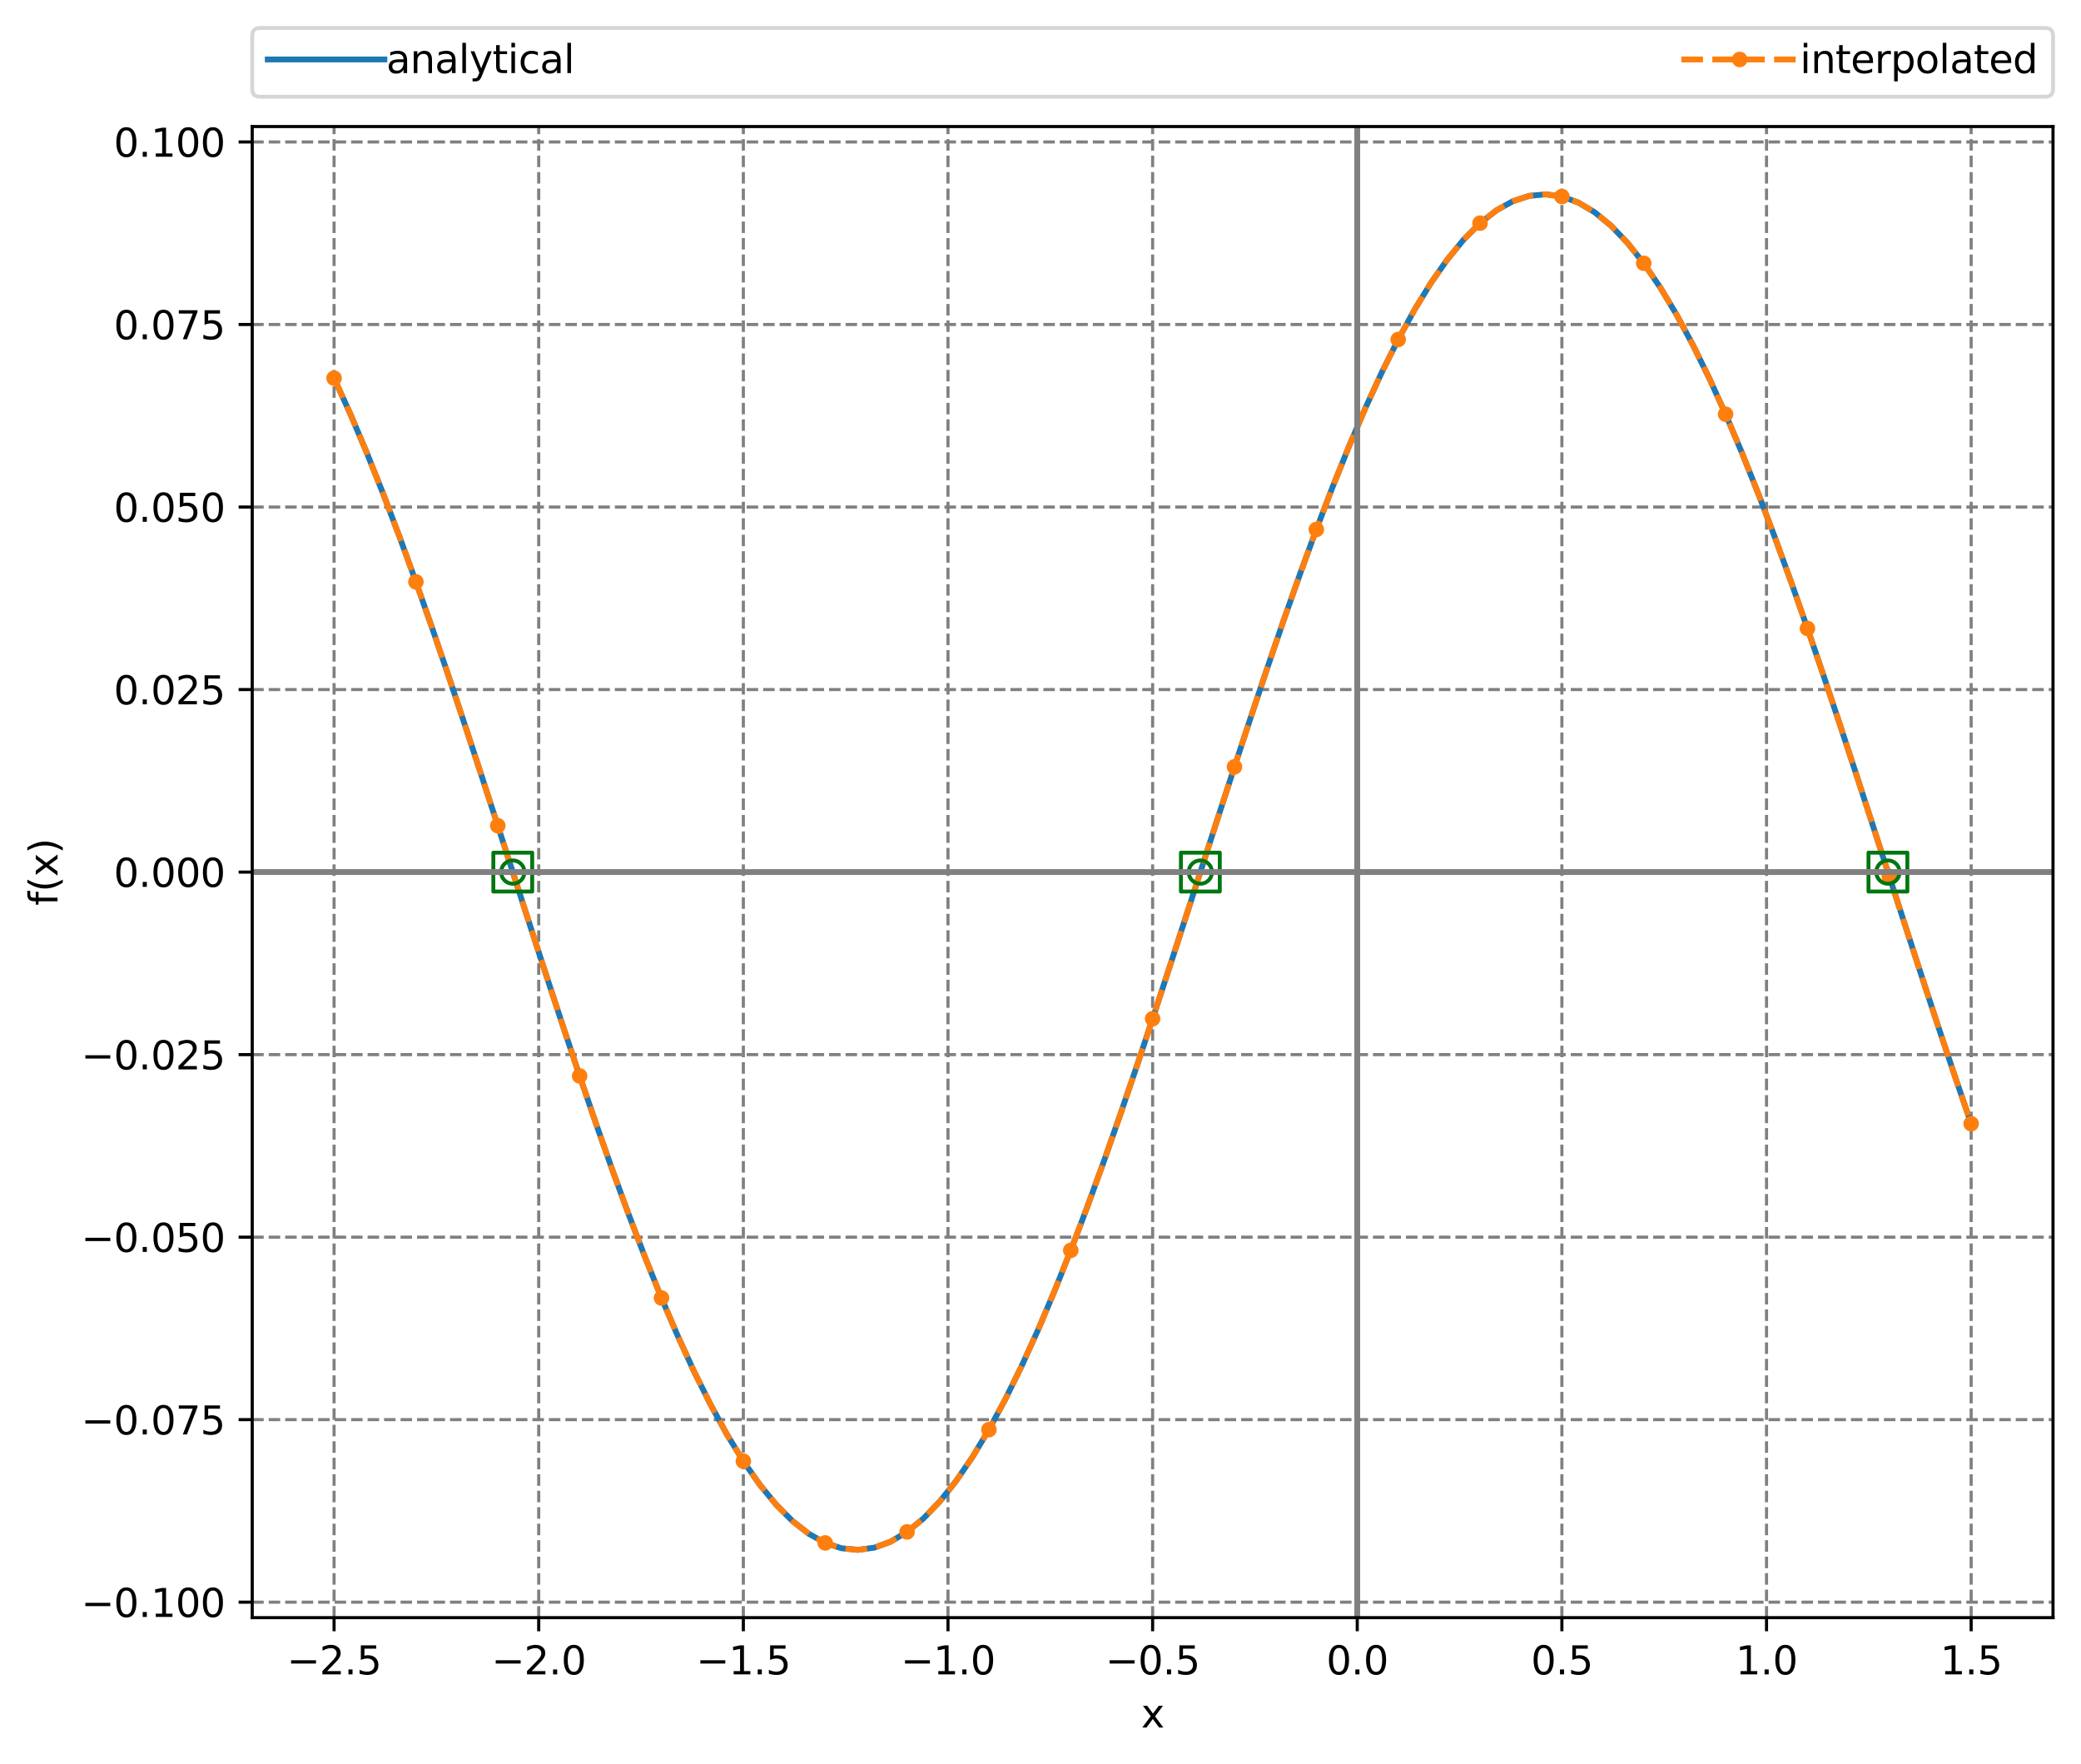 <?xml version="1.0" encoding="utf-8" standalone="no"?>
<!DOCTYPE svg PUBLIC "-//W3C//DTD SVG 1.1//EN"
  "http://www.w3.org/Graphics/SVG/1.1/DTD/svg11.dtd">
<svg xmlns:xlink="http://www.w3.org/1999/xlink" width="535.349pt" height="453.667pt" viewBox="0 0 535.349 453.667" xmlns="http://www.w3.org/2000/svg" version="1.1">
 <defs>
  <style type="text/css">*{stroke-linejoin: round; stroke-linecap: butt}</style>
 </defs>
 <g id="figure_1">
  <g id="patch_1">
   <path d="M 0 453.667 
L 535.349 453.667 
L 535.349 0 
L 0 0 
z
" style="fill: #ffffff"/>
  </g>
  <g id="axes_1">
   <g id="patch_2">
    <path d="M 64.886 416.111 
L 528.149 416.111 
L 528.149 32.549 
L 64.886 32.549 
z
" style="fill: #ffffff"/>
   </g>
   <g id="matplotlib.axis_1">
    <g id="xtick_1">
     <g id="line2d_1">
      <path d="M 85.943 416.111 
L 85.943 32.549 
" clip-path="url(#pebb6f5da55)" style="fill: none; stroke-dasharray: 2.96,1.28; stroke-dashoffset: 0; stroke: #808080; stroke-width: 0.8"/>
     </g>
     <g id="line2d_2">
      <defs>
       <path id="m6d2a21afa0" d="M 0 0 
L 0 3.5 
" style="stroke: #000000; stroke-width: 0.8"/>
      </defs>
      <g>
       <use xlink:href="#m6d2a21afa0" x="85.943" y="416.111" style="stroke: #000000; stroke-width: 0.8"/>
      </g>
     </g>
     <g id="text_1">
      <!-- −2.5 -->
      <g transform="translate(73.802 430.709) scale(0.1 -0.1)">
       <defs>
        <path id="DejaVuSans-2212" d="M 678 2272 
L 4684 2272 
L 4684 1741 
L 678 1741 
L 678 2272 
z
" transform="scale(0.016)"/>
        <path id="DejaVuSans-32" d="M 1228 531 
L 3431 531 
L 3431 0 
L 469 0 
L 469 531 
Q 828 903 1448 1529 
Q 2069 2156 2228 2338 
Q 2531 2678 2651 2914 
Q 2772 3150 2772 3378 
Q 2772 3750 2511 3984 
Q 2250 4219 1831 4219 
Q 1534 4219 1204 4116 
Q 875 4013 500 3803 
L 500 4441 
Q 881 4594 1212 4672 
Q 1544 4750 1819 4750 
Q 2544 4750 2975 4387 
Q 3406 4025 3406 3419 
Q 3406 3131 3298 2873 
Q 3191 2616 2906 2266 
Q 2828 2175 2409 1742 
Q 1991 1309 1228 531 
z
" transform="scale(0.016)"/>
        <path id="DejaVuSans-2e" d="M 684 794 
L 1344 794 
L 1344 0 
L 684 0 
L 684 794 
z
" transform="scale(0.016)"/>
        <path id="DejaVuSans-35" d="M 691 4666 
L 3169 4666 
L 3169 4134 
L 1269 4134 
L 1269 2991 
Q 1406 3038 1543 3061 
Q 1681 3084 1819 3084 
Q 2600 3084 3056 2656 
Q 3513 2228 3513 1497 
Q 3513 744 3044 326 
Q 2575 -91 1722 -91 
Q 1428 -91 1123 -41 
Q 819 9 494 109 
L 494 744 
Q 775 591 1075 516 
Q 1375 441 1709 441 
Q 2250 441 2565 725 
Q 2881 1009 2881 1497 
Q 2881 1984 2565 2268 
Q 2250 2553 1709 2553 
Q 1456 2553 1204 2497 
Q 953 2441 691 2322 
L 691 4666 
z
" transform="scale(0.016)"/>
       </defs>
       <use xlink:href="#DejaVuSans-2212"/>
       <use xlink:href="#DejaVuSans-32" x="83.789"/>
       <use xlink:href="#DejaVuSans-2e" x="147.412"/>
       <use xlink:href="#DejaVuSans-35" x="179.199"/>
      </g>
     </g>
    </g>
    <g id="xtick_2">
     <g id="line2d_3">
      <path d="M 138.587 416.111 
L 138.587 32.549 
" clip-path="url(#pebb6f5da55)" style="fill: none; stroke-dasharray: 2.96,1.28; stroke-dashoffset: 0; stroke: #808080; stroke-width: 0.8"/>
     </g>
     <g id="line2d_4">
      <g>
       <use xlink:href="#m6d2a21afa0" x="138.587" y="416.111" style="stroke: #000000; stroke-width: 0.8"/>
      </g>
     </g>
     <g id="text_2">
      <!-- −2.0 -->
      <g transform="translate(126.445 430.709) scale(0.1 -0.1)">
       <defs>
        <path id="DejaVuSans-30" d="M 2034 4250 
Q 1547 4250 1301 3770 
Q 1056 3291 1056 2328 
Q 1056 1369 1301 889 
Q 1547 409 2034 409 
Q 2525 409 2770 889 
Q 3016 1369 3016 2328 
Q 3016 3291 2770 3770 
Q 2525 4250 2034 4250 
z
M 2034 4750 
Q 2819 4750 3233 4129 
Q 3647 3509 3647 2328 
Q 3647 1150 3233 529 
Q 2819 -91 2034 -91 
Q 1250 -91 836 529 
Q 422 1150 422 2328 
Q 422 3509 836 4129 
Q 1250 4750 2034 4750 
z
" transform="scale(0.016)"/>
       </defs>
       <use xlink:href="#DejaVuSans-2212"/>
       <use xlink:href="#DejaVuSans-32" x="83.789"/>
       <use xlink:href="#DejaVuSans-2e" x="147.412"/>
       <use xlink:href="#DejaVuSans-30" x="179.199"/>
      </g>
     </g>
    </g>
    <g id="xtick_3">
     <g id="line2d_5">
      <path d="M 191.23 416.111 
L 191.23 32.549 
" clip-path="url(#pebb6f5da55)" style="fill: none; stroke-dasharray: 2.96,1.28; stroke-dashoffset: 0; stroke: #808080; stroke-width: 0.8"/>
     </g>
     <g id="line2d_6">
      <g>
       <use xlink:href="#m6d2a21afa0" x="191.23" y="416.111" style="stroke: #000000; stroke-width: 0.8"/>
      </g>
     </g>
     <g id="text_3">
      <!-- −1.5 -->
      <g transform="translate(179.089 430.709) scale(0.1 -0.1)">
       <defs>
        <path id="DejaVuSans-31" d="M 794 531 
L 1825 531 
L 1825 4091 
L 703 3866 
L 703 4441 
L 1819 4666 
L 2450 4666 
L 2450 531 
L 3481 531 
L 3481 0 
L 794 0 
L 794 531 
z
" transform="scale(0.016)"/>
       </defs>
       <use xlink:href="#DejaVuSans-2212"/>
       <use xlink:href="#DejaVuSans-31" x="83.789"/>
       <use xlink:href="#DejaVuSans-2e" x="147.412"/>
       <use xlink:href="#DejaVuSans-35" x="179.199"/>
      </g>
     </g>
    </g>
    <g id="xtick_4">
     <g id="line2d_7">
      <path d="M 243.874 416.111 
L 243.874 32.549 
" clip-path="url(#pebb6f5da55)" style="fill: none; stroke-dasharray: 2.96,1.28; stroke-dashoffset: 0; stroke: #808080; stroke-width: 0.8"/>
     </g>
     <g id="line2d_8">
      <g>
       <use xlink:href="#m6d2a21afa0" x="243.874" y="416.111" style="stroke: #000000; stroke-width: 0.8"/>
      </g>
     </g>
     <g id="text_4">
      <!-- −1.0 -->
      <g transform="translate(231.732 430.709) scale(0.1 -0.1)">
       <use xlink:href="#DejaVuSans-2212"/>
       <use xlink:href="#DejaVuSans-31" x="83.789"/>
       <use xlink:href="#DejaVuSans-2e" x="147.412"/>
       <use xlink:href="#DejaVuSans-30" x="179.199"/>
      </g>
     </g>
    </g>
    <g id="xtick_5">
     <g id="line2d_9">
      <path d="M 296.517 416.111 
L 296.517 32.549 
" clip-path="url(#pebb6f5da55)" style="fill: none; stroke-dasharray: 2.96,1.28; stroke-dashoffset: 0; stroke: #808080; stroke-width: 0.8"/>
     </g>
     <g id="line2d_10">
      <g>
       <use xlink:href="#m6d2a21afa0" x="296.517" y="416.111" style="stroke: #000000; stroke-width: 0.8"/>
      </g>
     </g>
     <g id="text_5">
      <!-- −0.5 -->
      <g transform="translate(284.376 430.709) scale(0.1 -0.1)">
       <use xlink:href="#DejaVuSans-2212"/>
       <use xlink:href="#DejaVuSans-30" x="83.789"/>
       <use xlink:href="#DejaVuSans-2e" x="147.412"/>
       <use xlink:href="#DejaVuSans-35" x="179.199"/>
      </g>
     </g>
    </g>
    <g id="xtick_6">
     <g id="line2d_11">
      <path d="M 349.161 416.111 
L 349.161 32.549 
" clip-path="url(#pebb6f5da55)" style="fill: none; stroke-dasharray: 2.96,1.28; stroke-dashoffset: 0; stroke: #808080; stroke-width: 0.8"/>
     </g>
     <g id="line2d_12">
      <g>
       <use xlink:href="#m6d2a21afa0" x="349.161" y="416.111" style="stroke: #000000; stroke-width: 0.8"/>
      </g>
     </g>
     <g id="text_6">
      <!-- 0.0 -->
      <g transform="translate(341.209 430.709) scale(0.1 -0.1)">
       <use xlink:href="#DejaVuSans-30"/>
       <use xlink:href="#DejaVuSans-2e" x="63.623"/>
       <use xlink:href="#DejaVuSans-30" x="95.41"/>
      </g>
     </g>
    </g>
    <g id="xtick_7">
     <g id="line2d_13">
      <path d="M 401.804 416.111 
L 401.804 32.549 
" clip-path="url(#pebb6f5da55)" style="fill: none; stroke-dasharray: 2.96,1.28; stroke-dashoffset: 0; stroke: #808080; stroke-width: 0.8"/>
     </g>
     <g id="line2d_14">
      <g>
       <use xlink:href="#m6d2a21afa0" x="401.804" y="416.111" style="stroke: #000000; stroke-width: 0.8"/>
      </g>
     </g>
     <g id="text_7">
      <!-- 0.5 -->
      <g transform="translate(393.853 430.709) scale(0.1 -0.1)">
       <use xlink:href="#DejaVuSans-30"/>
       <use xlink:href="#DejaVuSans-2e" x="63.623"/>
       <use xlink:href="#DejaVuSans-35" x="95.41"/>
      </g>
     </g>
    </g>
    <g id="xtick_8">
     <g id="line2d_15">
      <path d="M 454.448 416.111 
L 454.448 32.549 
" clip-path="url(#pebb6f5da55)" style="fill: none; stroke-dasharray: 2.96,1.28; stroke-dashoffset: 0; stroke: #808080; stroke-width: 0.8"/>
     </g>
     <g id="line2d_16">
      <g>
       <use xlink:href="#m6d2a21afa0" x="454.448" y="416.111" style="stroke: #000000; stroke-width: 0.8"/>
      </g>
     </g>
     <g id="text_8">
      <!-- 1.0 -->
      <g transform="translate(446.496 430.709) scale(0.1 -0.1)">
       <use xlink:href="#DejaVuSans-31"/>
       <use xlink:href="#DejaVuSans-2e" x="63.623"/>
       <use xlink:href="#DejaVuSans-30" x="95.41"/>
      </g>
     </g>
    </g>
    <g id="xtick_9">
     <g id="line2d_17">
      <path d="M 507.091 416.111 
L 507.091 32.549 
" clip-path="url(#pebb6f5da55)" style="fill: none; stroke-dasharray: 2.96,1.28; stroke-dashoffset: 0; stroke: #808080; stroke-width: 0.8"/>
     </g>
     <g id="line2d_18">
      <g>
       <use xlink:href="#m6d2a21afa0" x="507.091" y="416.111" style="stroke: #000000; stroke-width: 0.8"/>
      </g>
     </g>
     <g id="text_9">
      <!-- 1.5 -->
      <g transform="translate(499.14 430.709) scale(0.1 -0.1)">
       <use xlink:href="#DejaVuSans-31"/>
       <use xlink:href="#DejaVuSans-2e" x="63.623"/>
       <use xlink:href="#DejaVuSans-35" x="95.41"/>
      </g>
     </g>
    </g>
    <g id="text_10">
     <!-- x -->
     <g transform="translate(293.558 444.388) scale(0.1 -0.1)">
      <defs>
       <path id="DejaVuSans-78" d="M 3513 3500 
L 2247 1797 
L 3578 0 
L 2900 0 
L 1881 1375 
L 863 0 
L 184 0 
L 1544 1831 
L 300 3500 
L 978 3500 
L 1906 2253 
L 2834 3500 
L 3513 3500 
z
" transform="scale(0.016)"/>
      </defs>
      <use xlink:href="#DejaVuSans-78"/>
     </g>
    </g>
   </g>
   <g id="matplotlib.axis_2">
    <g id="ytick_1">
     <g id="line2d_19">
      <path d="M 64.886 412.138 
L 528.149 412.138 
" clip-path="url(#pebb6f5da55)" style="fill: none; stroke-dasharray: 2.96,1.28; stroke-dashoffset: 0; stroke: #808080; stroke-width: 0.8"/>
     </g>
     <g id="line2d_20">
      <defs>
       <path id="mdccb0e5dd5" d="M 0 0 
L -3.5 0 
" style="stroke: #000000; stroke-width: 0.8"/>
      </defs>
      <g>
       <use xlink:href="#mdccb0e5dd5" x="64.886" y="412.138" style="stroke: #000000; stroke-width: 0.8"/>
      </g>
     </g>
     <g id="text_11">
      <!-- −0.100 -->
      <g transform="translate(20.878 415.937) scale(0.1 -0.1)">
       <use xlink:href="#DejaVuSans-2212"/>
       <use xlink:href="#DejaVuSans-30" x="83.789"/>
       <use xlink:href="#DejaVuSans-2e" x="147.412"/>
       <use xlink:href="#DejaVuSans-31" x="179.199"/>
       <use xlink:href="#DejaVuSans-30" x="242.822"/>
       <use xlink:href="#DejaVuSans-30" x="306.445"/>
      </g>
     </g>
    </g>
    <g id="ytick_2">
     <g id="line2d_21">
      <path d="M 64.886 365.186 
L 528.149 365.186 
" clip-path="url(#pebb6f5da55)" style="fill: none; stroke-dasharray: 2.96,1.28; stroke-dashoffset: 0; stroke: #808080; stroke-width: 0.8"/>
     </g>
     <g id="line2d_22">
      <g>
       <use xlink:href="#mdccb0e5dd5" x="64.886" y="365.186" style="stroke: #000000; stroke-width: 0.8"/>
      </g>
     </g>
     <g id="text_12">
      <!-- −0.075 -->
      <g transform="translate(20.878 368.985) scale(0.1 -0.1)">
       <defs>
        <path id="DejaVuSans-37" d="M 525 4666 
L 3525 4666 
L 3525 4397 
L 1831 0 
L 1172 0 
L 2766 4134 
L 525 4134 
L 525 4666 
z
" transform="scale(0.016)"/>
       </defs>
       <use xlink:href="#DejaVuSans-2212"/>
       <use xlink:href="#DejaVuSans-30" x="83.789"/>
       <use xlink:href="#DejaVuSans-2e" x="147.412"/>
       <use xlink:href="#DejaVuSans-30" x="179.199"/>
       <use xlink:href="#DejaVuSans-37" x="242.822"/>
       <use xlink:href="#DejaVuSans-35" x="306.445"/>
      </g>
     </g>
    </g>
    <g id="ytick_3">
     <g id="line2d_23">
      <path d="M 64.886 318.234 
L 528.149 318.234 
" clip-path="url(#pebb6f5da55)" style="fill: none; stroke-dasharray: 2.96,1.28; stroke-dashoffset: 0; stroke: #808080; stroke-width: 0.8"/>
     </g>
     <g id="line2d_24">
      <g>
       <use xlink:href="#mdccb0e5dd5" x="64.886" y="318.234" style="stroke: #000000; stroke-width: 0.8"/>
      </g>
     </g>
     <g id="text_13">
      <!-- −0.050 -->
      <g transform="translate(20.878 322.033) scale(0.1 -0.1)">
       <use xlink:href="#DejaVuSans-2212"/>
       <use xlink:href="#DejaVuSans-30" x="83.789"/>
       <use xlink:href="#DejaVuSans-2e" x="147.412"/>
       <use xlink:href="#DejaVuSans-30" x="179.199"/>
       <use xlink:href="#DejaVuSans-35" x="242.822"/>
       <use xlink:href="#DejaVuSans-30" x="306.445"/>
      </g>
     </g>
    </g>
    <g id="ytick_4">
     <g id="line2d_25">
      <path d="M 64.886 271.282 
L 528.149 271.282 
" clip-path="url(#pebb6f5da55)" style="fill: none; stroke-dasharray: 2.96,1.28; stroke-dashoffset: 0; stroke: #808080; stroke-width: 0.8"/>
     </g>
     <g id="line2d_26">
      <g>
       <use xlink:href="#mdccb0e5dd5" x="64.886" y="271.282" style="stroke: #000000; stroke-width: 0.8"/>
      </g>
     </g>
     <g id="text_14">
      <!-- −0.025 -->
      <g transform="translate(20.878 275.081) scale(0.1 -0.1)">
       <use xlink:href="#DejaVuSans-2212"/>
       <use xlink:href="#DejaVuSans-30" x="83.789"/>
       <use xlink:href="#DejaVuSans-2e" x="147.412"/>
       <use xlink:href="#DejaVuSans-30" x="179.199"/>
       <use xlink:href="#DejaVuSans-32" x="242.822"/>
       <use xlink:href="#DejaVuSans-35" x="306.445"/>
      </g>
     </g>
    </g>
    <g id="ytick_5">
     <g id="line2d_27">
      <path d="M 64.886 224.33 
L 528.149 224.33 
" clip-path="url(#pebb6f5da55)" style="fill: none; stroke-dasharray: 2.96,1.28; stroke-dashoffset: 0; stroke: #808080; stroke-width: 0.8"/>
     </g>
     <g id="line2d_28">
      <g>
       <use xlink:href="#mdccb0e5dd5" x="64.886" y="224.33" style="stroke: #000000; stroke-width: 0.8"/>
      </g>
     </g>
     <g id="text_15">
      <!-- 0.000 -->
      <g transform="translate(29.258 228.129) scale(0.1 -0.1)">
       <use xlink:href="#DejaVuSans-30"/>
       <use xlink:href="#DejaVuSans-2e" x="63.623"/>
       <use xlink:href="#DejaVuSans-30" x="95.41"/>
       <use xlink:href="#DejaVuSans-30" x="159.033"/>
       <use xlink:href="#DejaVuSans-30" x="222.656"/>
      </g>
     </g>
    </g>
    <g id="ytick_6">
     <g id="line2d_29">
      <path d="M 64.886 177.378 
L 528.149 177.378 
" clip-path="url(#pebb6f5da55)" style="fill: none; stroke-dasharray: 2.96,1.28; stroke-dashoffset: 0; stroke: #808080; stroke-width: 0.8"/>
     </g>
     <g id="line2d_30">
      <g>
       <use xlink:href="#mdccb0e5dd5" x="64.886" y="177.378" style="stroke: #000000; stroke-width: 0.8"/>
      </g>
     </g>
     <g id="text_16">
      <!-- 0.025 -->
      <g transform="translate(29.258 181.177) scale(0.1 -0.1)">
       <use xlink:href="#DejaVuSans-30"/>
       <use xlink:href="#DejaVuSans-2e" x="63.623"/>
       <use xlink:href="#DejaVuSans-30" x="95.41"/>
       <use xlink:href="#DejaVuSans-32" x="159.033"/>
       <use xlink:href="#DejaVuSans-35" x="222.656"/>
      </g>
     </g>
    </g>
    <g id="ytick_7">
     <g id="line2d_31">
      <path d="M 64.886 130.426 
L 528.149 130.426 
" clip-path="url(#pebb6f5da55)" style="fill: none; stroke-dasharray: 2.96,1.28; stroke-dashoffset: 0; stroke: #808080; stroke-width: 0.8"/>
     </g>
     <g id="line2d_32">
      <g>
       <use xlink:href="#mdccb0e5dd5" x="64.886" y="130.426" style="stroke: #000000; stroke-width: 0.8"/>
      </g>
     </g>
     <g id="text_17">
      <!-- 0.050 -->
      <g transform="translate(29.258 134.225) scale(0.1 -0.1)">
       <use xlink:href="#DejaVuSans-30"/>
       <use xlink:href="#DejaVuSans-2e" x="63.623"/>
       <use xlink:href="#DejaVuSans-30" x="95.41"/>
       <use xlink:href="#DejaVuSans-35" x="159.033"/>
       <use xlink:href="#DejaVuSans-30" x="222.656"/>
      </g>
     </g>
    </g>
    <g id="ytick_8">
     <g id="line2d_33">
      <path d="M 64.886 83.474 
L 528.149 83.474 
" clip-path="url(#pebb6f5da55)" style="fill: none; stroke-dasharray: 2.96,1.28; stroke-dashoffset: 0; stroke: #808080; stroke-width: 0.8"/>
     </g>
     <g id="line2d_34">
      <g>
       <use xlink:href="#mdccb0e5dd5" x="64.886" y="83.474" style="stroke: #000000; stroke-width: 0.8"/>
      </g>
     </g>
     <g id="text_18">
      <!-- 0.075 -->
      <g transform="translate(29.258 87.273) scale(0.1 -0.1)">
       <use xlink:href="#DejaVuSans-30"/>
       <use xlink:href="#DejaVuSans-2e" x="63.623"/>
       <use xlink:href="#DejaVuSans-30" x="95.41"/>
       <use xlink:href="#DejaVuSans-37" x="159.033"/>
       <use xlink:href="#DejaVuSans-35" x="222.656"/>
      </g>
     </g>
    </g>
    <g id="ytick_9">
     <g id="line2d_35">
      <path d="M 64.886 36.522 
L 528.149 36.522 
" clip-path="url(#pebb6f5da55)" style="fill: none; stroke-dasharray: 2.96,1.28; stroke-dashoffset: 0; stroke: #808080; stroke-width: 0.8"/>
     </g>
     <g id="line2d_36">
      <g>
       <use xlink:href="#mdccb0e5dd5" x="64.886" y="36.522" style="stroke: #000000; stroke-width: 0.8"/>
      </g>
     </g>
     <g id="text_19">
      <!-- 0.100 -->
      <g transform="translate(29.258 40.321) scale(0.1 -0.1)">
       <use xlink:href="#DejaVuSans-30"/>
       <use xlink:href="#DejaVuSans-2e" x="63.623"/>
       <use xlink:href="#DejaVuSans-31" x="95.41"/>
       <use xlink:href="#DejaVuSans-30" x="159.033"/>
       <use xlink:href="#DejaVuSans-30" x="222.656"/>
      </g>
     </g>
    </g>
    <g id="text_20">
     <!-- f(x) -->
     <g transform="translate(14.798 232.951) rotate(-90) scale(0.1 -0.1)">
      <defs>
       <path id="DejaVuSans-66" d="M 2375 4863 
L 2375 4384 
L 1825 4384 
Q 1516 4384 1395 4259 
Q 1275 4134 1275 3809 
L 1275 3500 
L 2222 3500 
L 2222 3053 
L 1275 3053 
L 1275 0 
L 697 0 
L 697 3053 
L 147 3053 
L 147 3500 
L 697 3500 
L 697 3744 
Q 697 4328 969 4595 
Q 1241 4863 1831 4863 
L 2375 4863 
z
" transform="scale(0.016)"/>
       <path id="DejaVuSans-28" d="M 1984 4856 
Q 1566 4138 1362 3434 
Q 1159 2731 1159 2009 
Q 1159 1288 1364 580 
Q 1569 -128 1984 -844 
L 1484 -844 
Q 1016 -109 783 600 
Q 550 1309 550 2009 
Q 550 2706 781 3412 
Q 1013 4119 1484 4856 
L 1984 4856 
z
" transform="scale(0.016)"/>
       <path id="DejaVuSans-29" d="M 513 4856 
L 1013 4856 
Q 1481 4119 1714 3412 
Q 1947 2706 1947 2009 
Q 1947 1309 1714 600 
Q 1481 -109 1013 -844 
L 513 -844 
Q 928 -128 1133 580 
Q 1338 1288 1338 2009 
Q 1338 2731 1133 3434 
Q 928 4138 513 4856 
z
" transform="scale(0.016)"/>
      </defs>
      <use xlink:href="#DejaVuSans-66"/>
      <use xlink:href="#DejaVuSans-28" x="35.205"/>
      <use xlink:href="#DejaVuSans-78" x="74.219"/>
      <use xlink:href="#DejaVuSans-29" x="133.398"/>
     </g>
    </g>
   </g>
   <g id="line2d_37">
    <path d="M 85.943 97.273 
L 90.155 106.551 
L 94.366 116.487 
L 98.578 127.026 
L 102.789 138.109 
L 107.001 149.675 
L 111.212 161.658 
L 115.424 173.991 
L 119.635 186.607 
L 123.847 199.433 
L 128.058 212.398 
L 132.27 225.43 
L 136.481 238.456 
L 140.693 251.403 
L 144.904 264.198 
L 149.116 276.771 
L 153.327 289.05 
L 157.538 300.967 
L 161.75 312.456 
L 165.961 323.452 
L 170.173 333.893 
L 174.384 343.722 
L 178.596 352.883 
L 182.807 361.325 
L 187.019 369.001 
L 191.23 375.868 
L 195.442 381.888 
L 199.653 387.026 
L 203.865 391.255 
L 208.076 394.55 
L 212.288 396.893 
L 216.499 398.271 
L 220.711 398.676 
L 224.922 398.107 
L 229.134 396.565 
L 233.345 394.06 
L 237.557 390.606 
L 241.768 386.222 
L 245.98 380.933 
L 250.191 374.768 
L 254.403 367.762 
L 258.614 359.953 
L 262.825 351.386 
L 267.037 342.109 
L 271.248 332.173 
L 275.46 321.633 
L 279.671 310.55 
L 283.883 298.984 
L 288.094 287.001 
L 292.306 274.668 
L 296.517 262.053 
L 300.729 249.227 
L 304.94 236.261 
L 309.152 223.229 
L 313.363 210.203 
L 317.575 197.257 
L 321.786 184.461 
L 325.998 171.889 
L 330.209 159.609 
L 334.421 147.692 
L 338.632 136.203 
L 342.844 125.208 
L 347.055 114.766 
L 351.267 104.937 
L 355.478 95.776 
L 359.69 87.334 
L 363.901 79.658 
L 368.112 72.791 
L 372.324 66.772 
L 376.535 61.633 
L 380.747 57.405 
L 384.958 54.11 
L 389.17 51.767 
L 393.381 50.389 
L 397.593 49.984 
L 401.804 50.554 
L 406.016 52.095 
L 410.227 54.6 
L 414.439 58.054 
L 418.65 62.438 
L 422.862 67.728 
L 427.073 73.893 
L 431.285 80.899 
L 435.496 88.708 
L 439.708 97.275 
L 443.919 106.552 
L 448.131 116.489 
L 452.342 127.028 
L 456.554 138.111 
L 460.765 149.677 
L 464.977 161.66 
L 469.188 173.994 
L 473.399 186.609 
L 477.611 199.435 
L 481.822 212.4 
L 486.034 225.432 
L 490.245 238.458 
L 494.457 251.405 
L 498.668 264.201 
L 502.88 276.773 
L 507.091 289.052 
" clip-path="url(#pebb6f5da55)" style="fill: none; stroke: #1f77b4; stroke-width: 1.5; stroke-linecap: square"/>
   </g>
   <g id="line2d_38">
    <path d="M 85.943 97.273 
L 90.155 106.551 
L 94.366 116.487 
L 98.578 127.026 
L 102.789 138.109 
L 107.001 149.675 
L 111.212 161.658 
L 115.424 173.991 
L 119.635 186.607 
L 123.847 199.433 
L 128.058 212.398 
L 132.27 225.43 
L 136.481 238.456 
L 140.693 251.403 
L 144.904 264.198 
L 149.116 276.771 
L 153.327 289.05 
L 157.538 300.967 
L 161.75 312.456 
L 165.961 323.452 
L 170.173 333.893 
L 174.384 343.722 
L 178.596 352.883 
L 182.807 361.325 
L 187.019 369.001 
L 191.23 375.868 
L 195.442 381.888 
L 199.653 387.026 
L 203.865 391.255 
L 208.076 394.55 
L 212.288 396.893 
L 216.499 398.271 
L 220.711 398.676 
L 224.922 398.107 
L 229.134 396.565 
L 233.345 394.06 
L 237.557 390.606 
L 241.768 386.222 
L 245.98 380.933 
L 250.191 374.768 
L 254.403 367.762 
L 258.614 359.953 
L 262.825 351.386 
L 267.037 342.109 
L 271.248 332.173 
L 275.46 321.633 
L 279.671 310.55 
L 283.883 298.984 
L 288.094 287.001 
L 292.306 274.668 
L 296.517 262.053 
L 300.729 249.227 
L 304.94 236.261 
L 309.152 223.229 
L 313.363 210.203 
L 317.575 197.257 
L 321.786 184.461 
L 325.998 171.889 
L 330.209 159.609 
L 334.421 147.692 
L 338.632 136.203 
L 342.844 125.208 
L 347.055 114.766 
L 351.267 104.937 
L 355.478 95.776 
L 359.69 87.334 
L 363.901 79.658 
L 368.112 72.791 
L 372.324 66.772 
L 376.535 61.633 
L 380.747 57.405 
L 384.958 54.11 
L 389.17 51.767 
L 393.381 50.389 
L 397.593 49.984 
L 401.804 50.554 
L 406.016 52.095 
L 410.227 54.6 
L 414.439 58.054 
L 418.65 62.438 
L 422.862 67.728 
L 427.073 73.893 
L 431.285 80.899 
L 435.496 88.708 
L 439.708 97.275 
L 443.919 106.552 
L 448.131 116.489 
L 452.342 127.028 
L 456.554 138.111 
L 460.765 149.677 
L 464.977 161.66 
L 469.188 173.994 
L 473.399 186.609 
L 477.611 199.435 
L 481.822 212.4 
L 486.034 225.432 
L 490.245 238.458 
L 494.457 251.405 
L 498.668 264.201 
L 502.88 276.773 
L 507.091 289.052 
" clip-path="url(#pebb6f5da55)" style="fill: none; stroke-dasharray: 5.55,2.4; stroke-dashoffset: 0; stroke: #ff7f0e; stroke-width: 1.5"/>
    <defs>
     <path id="m4bb10e3319" d="M 0 1.5 
C 0.398 1.5 0.779 1.342 1.061 1.061 
C 1.342 0.779 1.5 0.398 1.5 0 
C 1.5 -0.398 1.342 -0.779 1.061 -1.061 
C 0.779 -1.342 0.398 -1.5 0 -1.5 
C -0.398 -1.5 -0.779 -1.342 -1.061 -1.061 
C -1.342 -0.779 -1.5 -0.398 -1.5 0 
C -1.5 0.398 -1.342 0.779 -1.061 1.061 
C -0.779 1.342 -0.398 1.5 0 1.5 
z
" style="stroke: #ff7f0e"/>
    </defs>
    <g clip-path="url(#pebb6f5da55)">
     <use xlink:href="#m4bb10e3319" x="85.943" y="97.273" style="fill: #ff7f0e; stroke: #ff7f0e"/>
     <use xlink:href="#m4bb10e3319" x="107.001" y="149.675" style="fill: #ff7f0e; stroke: #ff7f0e"/>
     <use xlink:href="#m4bb10e3319" x="128.058" y="212.398" style="fill: #ff7f0e; stroke: #ff7f0e"/>
     <use xlink:href="#m4bb10e3319" x="149.116" y="276.771" style="fill: #ff7f0e; stroke: #ff7f0e"/>
     <use xlink:href="#m4bb10e3319" x="170.173" y="333.893" style="fill: #ff7f0e; stroke: #ff7f0e"/>
     <use xlink:href="#m4bb10e3319" x="191.23" y="375.868" style="fill: #ff7f0e; stroke: #ff7f0e"/>
     <use xlink:href="#m4bb10e3319" x="212.288" y="396.893" style="fill: #ff7f0e; stroke: #ff7f0e"/>
     <use xlink:href="#m4bb10e3319" x="233.345" y="394.06" style="fill: #ff7f0e; stroke: #ff7f0e"/>
     <use xlink:href="#m4bb10e3319" x="254.403" y="367.762" style="fill: #ff7f0e; stroke: #ff7f0e"/>
     <use xlink:href="#m4bb10e3319" x="275.46" y="321.633" style="fill: #ff7f0e; stroke: #ff7f0e"/>
     <use xlink:href="#m4bb10e3319" x="296.517" y="262.053" style="fill: #ff7f0e; stroke: #ff7f0e"/>
     <use xlink:href="#m4bb10e3319" x="317.575" y="197.257" style="fill: #ff7f0e; stroke: #ff7f0e"/>
     <use xlink:href="#m4bb10e3319" x="338.632" y="136.203" style="fill: #ff7f0e; stroke: #ff7f0e"/>
     <use xlink:href="#m4bb10e3319" x="359.69" y="87.334" style="fill: #ff7f0e; stroke: #ff7f0e"/>
     <use xlink:href="#m4bb10e3319" x="380.747" y="57.405" style="fill: #ff7f0e; stroke: #ff7f0e"/>
     <use xlink:href="#m4bb10e3319" x="401.804" y="50.554" style="fill: #ff7f0e; stroke: #ff7f0e"/>
     <use xlink:href="#m4bb10e3319" x="422.862" y="67.728" style="fill: #ff7f0e; stroke: #ff7f0e"/>
     <use xlink:href="#m4bb10e3319" x="443.919" y="106.552" style="fill: #ff7f0e; stroke: #ff7f0e"/>
     <use xlink:href="#m4bb10e3319" x="464.977" y="161.66" style="fill: #ff7f0e; stroke: #ff7f0e"/>
     <use xlink:href="#m4bb10e3319" x="486.034" y="225.432" style="fill: #ff7f0e; stroke: #ff7f0e"/>
     <use xlink:href="#m4bb10e3319" x="507.091" y="289.052" style="fill: #ff7f0e; stroke: #ff7f0e"/>
    </g>
   </g>
   <g id="line2d_39">
    <defs>
     <path id="ma36cbdccac" d="M 0 3 
C 0.796 3 1.559 2.684 2.121 2.121 
C 2.684 1.559 3 0.796 3 0 
C 3 -0.796 2.684 -1.559 2.121 -2.121 
C 1.559 -2.684 0.796 -3 0 -3 
C -0.796 -3 -1.559 -2.684 -2.121 -2.121 
C -2.684 -1.559 -3 -0.796 -3 0 
C -3 0.796 -2.684 1.559 -2.121 2.121 
C -1.559 2.684 -0.796 3 0 3 
z
" style="stroke: #00760f"/>
    </defs>
    <g clip-path="url(#pebb6f5da55)">
     <use xlink:href="#ma36cbdccac" x="131.914" y="224.33" style="fill-opacity: 0; stroke: #00760f"/>
    </g>
   </g>
   <g id="line2d_40">
    <g clip-path="url(#pebb6f5da55)">
     <use xlink:href="#ma36cbdccac" x="308.796" y="224.33" style="fill-opacity: 0; stroke: #00760f"/>
    </g>
   </g>
   <g id="line2d_41">
    <g clip-path="url(#pebb6f5da55)">
     <use xlink:href="#ma36cbdccac" x="485.678" y="224.33" style="fill-opacity: 0; stroke: #00760f"/>
    </g>
   </g>
   <g id="line2d_42">
    <defs>
     <path id="m69cb52325d" d="M -5 5 
L 5 5 
L 5 -5 
L -5 -5 
z
" style="stroke: #00760f; stroke-linejoin: miter"/>
    </defs>
    <g clip-path="url(#pebb6f5da55)">
     <use xlink:href="#m69cb52325d" x="131.914" y="224.33" style="fill-opacity: 0; stroke: #00760f; stroke-linejoin: miter"/>
    </g>
   </g>
   <g id="line2d_43">
    <g clip-path="url(#pebb6f5da55)">
     <use xlink:href="#m69cb52325d" x="308.796" y="224.33" style="fill-opacity: 0; stroke: #00760f; stroke-linejoin: miter"/>
    </g>
   </g>
   <g id="line2d_44">
    <g clip-path="url(#pebb6f5da55)">
     <use xlink:href="#m69cb52325d" x="485.678" y="224.33" style="fill-opacity: 0; stroke: #00760f; stroke-linejoin: miter"/>
    </g>
   </g>
   <g id="line2d_45">
    <path d="M 64.886 224.33 
L 528.149 224.33 
" clip-path="url(#pebb6f5da55)" style="fill: none; stroke: #808080; stroke-width: 1.5; stroke-linecap: square"/>
   </g>
   <g id="line2d_46">
    <path d="M 349.161 416.111 
L 349.161 32.549 
" clip-path="url(#pebb6f5da55)" style="fill: none; stroke: #808080; stroke-width: 1.5; stroke-linecap: square"/>
   </g>
   <g id="patch_3">
    <path d="M 64.886 416.111 
L 64.886 32.549 
" style="fill: none; stroke: #000000; stroke-width: 0.8; stroke-linejoin: miter; stroke-linecap: square"/>
   </g>
   <g id="patch_4">
    <path d="M 528.149 416.111 
L 528.149 32.549 
" style="fill: none; stroke: #000000; stroke-width: 0.8; stroke-linejoin: miter; stroke-linecap: square"/>
   </g>
   <g id="patch_5">
    <path d="M 64.886 416.111 
L 528.149 416.111 
" style="fill: none; stroke: #000000; stroke-width: 0.8; stroke-linejoin: miter; stroke-linecap: square"/>
   </g>
   <g id="patch_6">
    <path d="M 64.886 32.549 
L 528.149 32.549 
" style="fill: none; stroke: #000000; stroke-width: 0.8; stroke-linejoin: miter; stroke-linecap: square"/>
   </g>
   <g id="legend_1">
    <g id="patch_7">
     <path d="M 66.886 24.878 
L 526.149 24.878 
Q 528.149 24.878 528.149 22.878 
L 528.149 9.2 
Q 528.149 7.2 526.149 7.2 
L 66.886 7.2 
Q 64.886 7.2 64.886 9.2 
L 64.886 22.878 
Q 64.886 24.878 66.886 24.878 
z
" style="fill: #ffffff; opacity: 0.8; stroke: #cccccc; stroke-linejoin: miter"/>
    </g>
    <g id="line2d_47">
     <path d="M 68.886 15.298 
L 83.886 15.298 
L 98.886 15.298 
" style="fill: none; stroke: #1f77b4; stroke-width: 1.5; stroke-linecap: square"/>
    </g>
    <g id="text_21">
     <!-- analytical -->
     <g transform="translate(99.386 18.798) scale(0.1 -0.1)">
      <defs>
       <path id="DejaVuSans-61" d="M 2194 1759 
Q 1497 1759 1228 1600 
Q 959 1441 959 1056 
Q 959 750 1161 570 
Q 1363 391 1709 391 
Q 2188 391 2477 730 
Q 2766 1069 2766 1631 
L 2766 1759 
L 2194 1759 
z
M 3341 1997 
L 3341 0 
L 2766 0 
L 2766 531 
Q 2569 213 2275 61 
Q 1981 -91 1556 -91 
Q 1019 -91 701 211 
Q 384 513 384 1019 
Q 384 1609 779 1909 
Q 1175 2209 1959 2209 
L 2766 2209 
L 2766 2266 
Q 2766 2663 2505 2880 
Q 2244 3097 1772 3097 
Q 1472 3097 1187 3025 
Q 903 2953 641 2809 
L 641 3341 
Q 956 3463 1253 3523 
Q 1550 3584 1831 3584 
Q 2591 3584 2966 3190 
Q 3341 2797 3341 1997 
z
" transform="scale(0.016)"/>
       <path id="DejaVuSans-6e" d="M 3513 2113 
L 3513 0 
L 2938 0 
L 2938 2094 
Q 2938 2591 2744 2837 
Q 2550 3084 2163 3084 
Q 1697 3084 1428 2787 
Q 1159 2491 1159 1978 
L 1159 0 
L 581 0 
L 581 3500 
L 1159 3500 
L 1159 2956 
Q 1366 3272 1645 3428 
Q 1925 3584 2291 3584 
Q 2894 3584 3203 3211 
Q 3513 2838 3513 2113 
z
" transform="scale(0.016)"/>
       <path id="DejaVuSans-6c" d="M 603 4863 
L 1178 4863 
L 1178 0 
L 603 0 
L 603 4863 
z
" transform="scale(0.016)"/>
       <path id="DejaVuSans-79" d="M 2059 -325 
Q 1816 -950 1584 -1140 
Q 1353 -1331 966 -1331 
L 506 -1331 
L 506 -850 
L 844 -850 
Q 1081 -850 1212 -737 
Q 1344 -625 1503 -206 
L 1606 56 
L 191 3500 
L 800 3500 
L 1894 763 
L 2988 3500 
L 3597 3500 
L 2059 -325 
z
" transform="scale(0.016)"/>
       <path id="DejaVuSans-74" d="M 1172 4494 
L 1172 3500 
L 2356 3500 
L 2356 3053 
L 1172 3053 
L 1172 1153 
Q 1172 725 1289 603 
Q 1406 481 1766 481 
L 2356 481 
L 2356 0 
L 1766 0 
Q 1100 0 847 248 
Q 594 497 594 1153 
L 594 3053 
L 172 3053 
L 172 3500 
L 594 3500 
L 594 4494 
L 1172 4494 
z
" transform="scale(0.016)"/>
       <path id="DejaVuSans-69" d="M 603 3500 
L 1178 3500 
L 1178 0 
L 603 0 
L 603 3500 
z
M 603 4863 
L 1178 4863 
L 1178 4134 
L 603 4134 
L 603 4863 
z
" transform="scale(0.016)"/>
       <path id="DejaVuSans-63" d="M 3122 3366 
L 3122 2828 
Q 2878 2963 2633 3030 
Q 2388 3097 2138 3097 
Q 1578 3097 1268 2742 
Q 959 2388 959 1747 
Q 959 1106 1268 751 
Q 1578 397 2138 397 
Q 2388 397 2633 464 
Q 2878 531 3122 666 
L 3122 134 
Q 2881 22 2623 -34 
Q 2366 -91 2075 -91 
Q 1284 -91 818 406 
Q 353 903 353 1747 
Q 353 2603 823 3093 
Q 1294 3584 2113 3584 
Q 2378 3584 2631 3529 
Q 2884 3475 3122 3366 
z
" transform="scale(0.016)"/>
      </defs>
      <use xlink:href="#DejaVuSans-61"/>
      <use xlink:href="#DejaVuSans-6e" x="61.279"/>
      <use xlink:href="#DejaVuSans-61" x="124.658"/>
      <use xlink:href="#DejaVuSans-6c" x="185.938"/>
      <use xlink:href="#DejaVuSans-79" x="213.721"/>
      <use xlink:href="#DejaVuSans-74" x="272.9"/>
      <use xlink:href="#DejaVuSans-69" x="312.109"/>
      <use xlink:href="#DejaVuSans-63" x="339.893"/>
      <use xlink:href="#DejaVuSans-61" x="394.873"/>
      <use xlink:href="#DejaVuSans-6c" x="456.152"/>
     </g>
    </g>
    <g id="line2d_48">
     <path d="M 432.553 15.298 
L 447.553 15.298 
L 462.553 15.298 
" style="fill: none; stroke-dasharray: 5.55,2.4; stroke-dashoffset: 0; stroke: #ff7f0e; stroke-width: 1.5"/>
     <g>
      <use xlink:href="#m4bb10e3319" x="447.553" y="15.298" style="fill: #ff7f0e; stroke: #ff7f0e"/>
     </g>
    </g>
    <g id="text_22">
     <!-- interpolated -->
     <g transform="translate(463.053 18.798) scale(0.1 -0.1)">
      <defs>
       <path id="DejaVuSans-65" d="M 3597 1894 
L 3597 1613 
L 953 1613 
Q 991 1019 1311 708 
Q 1631 397 2203 397 
Q 2534 397 2845 478 
Q 3156 559 3463 722 
L 3463 178 
Q 3153 47 2828 -22 
Q 2503 -91 2169 -91 
Q 1331 -91 842 396 
Q 353 884 353 1716 
Q 353 2575 817 3079 
Q 1281 3584 2069 3584 
Q 2775 3584 3186 3129 
Q 3597 2675 3597 1894 
z
M 3022 2063 
Q 3016 2534 2758 2815 
Q 2500 3097 2075 3097 
Q 1594 3097 1305 2825 
Q 1016 2553 972 2059 
L 3022 2063 
z
" transform="scale(0.016)"/>
       <path id="DejaVuSans-72" d="M 2631 2963 
Q 2534 3019 2420 3045 
Q 2306 3072 2169 3072 
Q 1681 3072 1420 2755 
Q 1159 2438 1159 1844 
L 1159 0 
L 581 0 
L 581 3500 
L 1159 3500 
L 1159 2956 
Q 1341 3275 1631 3429 
Q 1922 3584 2338 3584 
Q 2397 3584 2469 3576 
Q 2541 3569 2628 3553 
L 2631 2963 
z
" transform="scale(0.016)"/>
       <path id="DejaVuSans-70" d="M 1159 525 
L 1159 -1331 
L 581 -1331 
L 581 3500 
L 1159 3500 
L 1159 2969 
Q 1341 3281 1617 3432 
Q 1894 3584 2278 3584 
Q 2916 3584 3314 3078 
Q 3713 2572 3713 1747 
Q 3713 922 3314 415 
Q 2916 -91 2278 -91 
Q 1894 -91 1617 61 
Q 1341 213 1159 525 
z
M 3116 1747 
Q 3116 2381 2855 2742 
Q 2594 3103 2138 3103 
Q 1681 3103 1420 2742 
Q 1159 2381 1159 1747 
Q 1159 1113 1420 752 
Q 1681 391 2138 391 
Q 2594 391 2855 752 
Q 3116 1113 3116 1747 
z
" transform="scale(0.016)"/>
       <path id="DejaVuSans-6f" d="M 1959 3097 
Q 1497 3097 1228 2736 
Q 959 2375 959 1747 
Q 959 1119 1226 758 
Q 1494 397 1959 397 
Q 2419 397 2687 759 
Q 2956 1122 2956 1747 
Q 2956 2369 2687 2733 
Q 2419 3097 1959 3097 
z
M 1959 3584 
Q 2709 3584 3137 3096 
Q 3566 2609 3566 1747 
Q 3566 888 3137 398 
Q 2709 -91 1959 -91 
Q 1206 -91 779 398 
Q 353 888 353 1747 
Q 353 2609 779 3096 
Q 1206 3584 1959 3584 
z
" transform="scale(0.016)"/>
       <path id="DejaVuSans-64" d="M 2906 2969 
L 2906 4863 
L 3481 4863 
L 3481 0 
L 2906 0 
L 2906 525 
Q 2725 213 2448 61 
Q 2172 -91 1784 -91 
Q 1150 -91 751 415 
Q 353 922 353 1747 
Q 353 2572 751 3078 
Q 1150 3584 1784 3584 
Q 2172 3584 2448 3432 
Q 2725 3281 2906 2969 
z
M 947 1747 
Q 947 1113 1208 752 
Q 1469 391 1925 391 
Q 2381 391 2643 752 
Q 2906 1113 2906 1747 
Q 2906 2381 2643 2742 
Q 2381 3103 1925 3103 
Q 1469 3103 1208 2742 
Q 947 2381 947 1747 
z
" transform="scale(0.016)"/>
      </defs>
      <use xlink:href="#DejaVuSans-69"/>
      <use xlink:href="#DejaVuSans-6e" x="27.783"/>
      <use xlink:href="#DejaVuSans-74" x="91.162"/>
      <use xlink:href="#DejaVuSans-65" x="130.371"/>
      <use xlink:href="#DejaVuSans-72" x="191.895"/>
      <use xlink:href="#DejaVuSans-70" x="233.008"/>
      <use xlink:href="#DejaVuSans-6f" x="296.484"/>
      <use xlink:href="#DejaVuSans-6c" x="357.666"/>
      <use xlink:href="#DejaVuSans-61" x="385.449"/>
      <use xlink:href="#DejaVuSans-74" x="446.729"/>
      <use xlink:href="#DejaVuSans-65" x="485.938"/>
      <use xlink:href="#DejaVuSans-64" x="547.461"/>
     </g>
    </g>
   </g>
  </g>
 </g>
 <defs>
  <clipPath id="pebb6f5da55">
   <rect x="64.886" y="32.549" width="463.263" height="383.562"/>
  </clipPath>
 </defs>
</svg>
